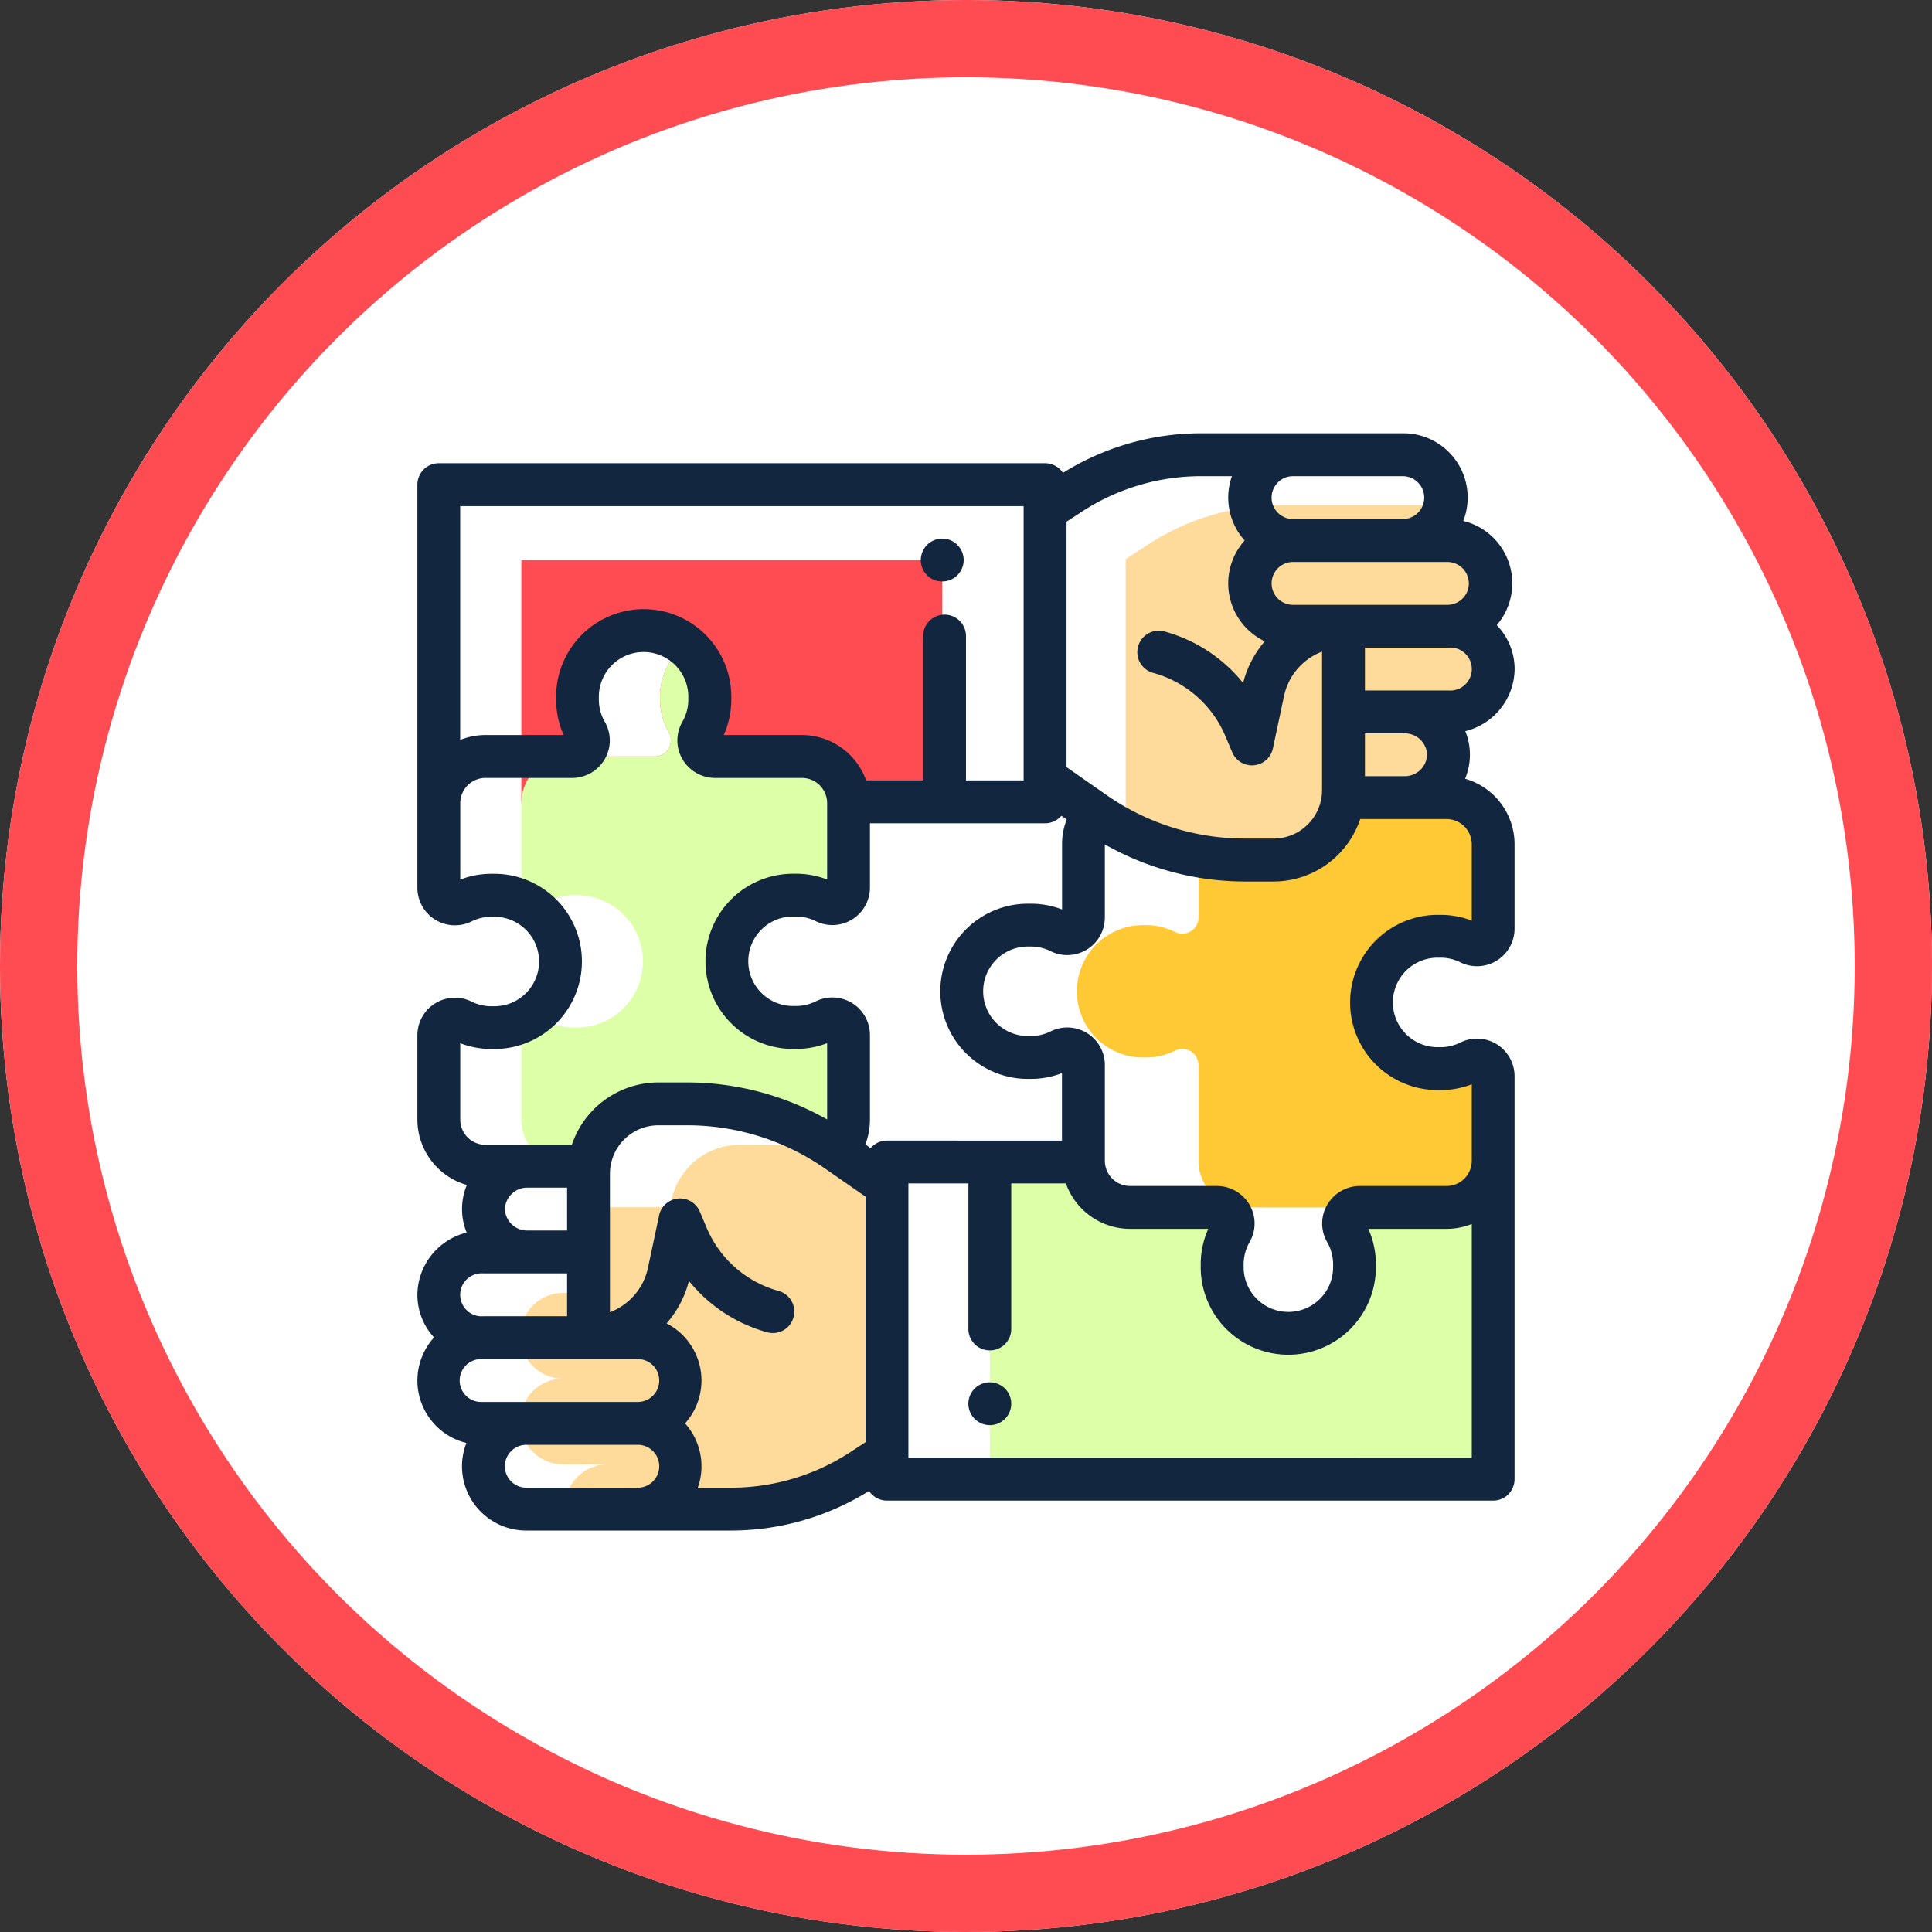 <svg xmlns="http://www.w3.org/2000/svg" width="125" height="125" viewBox="0 0 125 125">
  <rect x="0" y="0" width="125" height="125" fill="#333333" stroke="none"/>
  <g id="Grupo_58407" data-name="Grupo 58407" transform="translate(-895 -654)">
    <g id="Elipse_4178" data-name="Elipse 4178" transform="translate(895 654)" fill="#fff" stroke="#ff4b52" stroke-width="5">
      <circle cx="62.5" cy="62.5" r="62.5" stroke="none"/>
      <circle cx="62.5" cy="62.5" r="60" fill="none"/>
    </g>
    <g id="rompecabezas" transform="translate(922.005 682.033)">
      <path id="Trazado_103712" data-name="Trazado 103712" d="M255.319,342.961h-5.611a1.045,1.045,0,0,0-.914,1.558,4.258,4.258,0,0,1,.567,2.13v.178a4.281,4.281,0,0,1-4.281,4.281h0a4.281,4.281,0,0,1-4.281-4.281v-.178a4.258,4.258,0,0,1,.567-2.13,1.045,1.045,0,0,0-.914-1.558h-5.611a3.017,3.017,0,0,1-3.016-2.938H219.113v20.521h39.223V340.023h0A3.017,3.017,0,0,1,255.319,342.961Z" transform="translate(-188.732 -292.875)" fill="#ddffa7"/>
      <path id="Trazado_103713" data-name="Trazado 103713" d="M315.589,173.023v4.738a1.045,1.045,0,0,1-1.5.942,4.262,4.262,0,0,0-1.909-.449H312a4.281,4.281,0,0,0-4.281,4.281h0A4.281,4.281,0,0,0,312,186.816h.178a4.262,4.262,0,0,0,1.909-.449,1.045,1.045,0,0,1,1.5.942v6.19a3.018,3.018,0,0,0,3.018,3.018h5.611a1.05,1.05,0,0,0,1.81,0h5.611a3.018,3.018,0,0,0,3.018-3.018v-5.467a1.045,1.045,0,0,0-1.5-.942,4.261,4.261,0,0,1-1.909.449h-.178a4.281,4.281,0,0,1-4.281-4.281h0a4.281,4.281,0,0,1,4.281-4.281h.178a4.262,4.262,0,0,1,1.909.449,1.045,1.045,0,0,0,1.5-.942v-5.46a3.017,3.017,0,0,0-3.018-3.018H318.606A3.017,3.017,0,0,0,315.589,173.023Z" transform="translate(-265.051 -146.431)" fill="#ffc935"/>
      <rect id="Rectángulo_6129" data-name="Rectángulo 6129" width="33.886" height="15.643" transform="translate(6.725 8.205)" fill="#ff4b52"/>
      <path id="Trazado_103714" data-name="Trazado 103714" d="M78.482,98.622a4.258,4.258,0,0,1-.567-2.13v-.178a4.272,4.272,0,0,1,1.612-3.346,4.262,4.262,0,0,0-2.669-.935h0a4.281,4.281,0,0,0-4.281,4.281v.178a4.258,4.258,0,0,0,.567,2.13,1.045,1.045,0,0,1-.914,1.558h5.338A1.045,1.045,0,0,0,78.482,98.622Z" transform="translate(-62.215 -79.271)" fill="#fff"/>
      <path id="Trazado_103715" data-name="Trazado 103715" d="M69.33,130.882a3.005,3.005,0,0,0,.343-1.4v-5.467a1.045,1.045,0,0,0-1.5-.942,4.262,4.262,0,0,1-1.909.449h-.178a4.281,4.281,0,0,1-4.281-4.281h0a4.281,4.281,0,0,1,4.281-4.281h.178a4.262,4.262,0,0,1,1.909.449,1.045,1.045,0,0,0,1.5-.942v-5.46a3.018,3.018,0,0,0-3.018-3.018H61.045a1.045,1.045,0,0,1-.914-1.558,4.258,4.258,0,0,0,.567-2.13v-.178a4.272,4.272,0,0,0-1.612-3.346,4.272,4.272,0,0,0-1.612,3.346v.178a4.258,4.258,0,0,0,.567,2.13,1.045,1.045,0,0,1-.914,1.558H51.518a3.018,3.018,0,0,0-3.018,3.018v5.467a1.045,1.045,0,0,0,1.5.942,4.262,4.262,0,0,1,1.909-.449h.178a4.281,4.281,0,0,1,4.281,4.281h0a4.281,4.281,0,0,1-4.281,4.281h-.178A4.262,4.262,0,0,1,50,123.081a1.045,1.045,0,0,0-1.5.942v5.46a3.018,3.018,0,0,0,3.018,3.018H66.656A3.017,3.017,0,0,0,69.33,130.882Z" transform="translate(-41.775 -85.079)" fill="#ddffa7"/>
      <rect id="Rectángulo_6130" data-name="Rectángulo 6130" width="6.655" height="20.521" transform="translate(33.955 3.327)" fill="#fff"/>
      <path id="Trazado_103716" data-name="Trazado 103716" d="M354.08,39.174h-.4a2.781,2.781,0,0,0,.4-.032,2.759,2.759,0,0,0-2.73-3.244h-2.887a2.772,2.772,0,0,0,2.725-2.27H340.455a15.535,15.535,0,0,0-8.495,2.528l-1.458.952V54.672l.548.381a17.085,17.085,0,0,0,7.04,1.52h1.831a4.521,4.521,0,0,0,4.521-4.521l.04.486h3.871a2.775,2.775,0,1,0,0-5.546h2.887a2.775,2.775,0,1,0,0-5.546h.114A2.772,2.772,0,0,0,354.08,39.174Z" transform="translate(-284.677 -28.963)" fill="#feda9b"/>
      <path id="Trazado_103717" data-name="Trazado 103717" d="M18.039,330.67h.114a2.775,2.775,0,1,1,0-5.546H21.04a2.775,2.775,0,1,1,0-5.546h3.871l.04.486a4.521,4.521,0,0,1,4.521-4.521H31.3a17.082,17.082,0,0,1,4.963.739l-.485-.337a17.085,17.085,0,0,0-9.744-3.051H24.206a4.521,4.521,0,0,0-4.521,4.521l-.04-.486H15.774a2.775,2.775,0,1,0,0,5.546H12.887a2.775,2.775,0,1,0,0,5.546h-.114a2.773,2.773,0,1,0,0,5.546h2.5c0-.042-.006-.082-.006-.124A2.773,2.773,0,0,1,18.039,330.67Z" transform="translate(-8.613 -269.507)" fill="#fff"/>
      <g id="Grupo_57479" data-name="Grupo 57479" transform="translate(6.652 46.035)">
        <path id="Trazado_103718" data-name="Trazado 103718" d="M48.024,462c0,.01,0,.02,0,.03a2.775,2.775,0,0,1,.386-.03Z" transform="translate(-48.018 -443.972)" fill="#feda9b"/>
        <path id="Trazado_103719" data-name="Trazado 103719" d="M55.548,355.567H61.6a15.535,15.535,0,0,0,8.494-2.528l1.458-.952V334.524l-2.576-1.789A17.08,17.08,0,0,0,64.017,332H62.185a4.521,4.521,0,0,0-4.521,4.521l-.04-.486H53.753a2.775,2.775,0,1,0,0,5.546H50.866a2.775,2.775,0,1,0,0,5.546h-.114a2.773,2.773,0,0,0-2.773,2.773c0,.042,0,.083.006.124h.388a2.794,2.794,0,0,0-.386.03,2.771,2.771,0,0,0,2.765,2.619h2.887a2.773,2.773,0,0,0-2.773,2.773c0,.042,0,.083.006.124h4.675Z" transform="translate(-47.979 -331.996)" fill="#feda9b"/>
      </g>
      <rect id="Rectángulo_6131" data-name="Rectángulo 6131" width="6.655" height="20.521" transform="translate(30.38 47.148)" fill="#fff"/>
      <path id="Trazado_103720" data-name="Trazado 103720" d="M70.991,15.255a4.084,4.084,0,0,0-1.156-2.841,4.155,4.155,0,0,0-2.167-6.745A4.157,4.157,0,0,0,63.791,0H50.714a16.874,16.874,0,0,0-8.947,2.562,1.385,1.385,0,0,0-1.158-.624H1.387A1.387,1.387,0,0,0,0,3.327V23.848c0,.009,0,.018,0,.027s0,.035,0,.053V29.4a2.431,2.431,0,0,0,3.51,2.182,2.861,2.861,0,0,1,1.29-.3h.178a2.894,2.894,0,1,1,0,5.789H4.8a2.862,2.862,0,0,1-1.29-.3A2.431,2.431,0,0,0,0,38.944V44.4a4.411,4.411,0,0,0,3.2,4.235,4.042,4.042,0,0,0-.013,3.079A4.188,4.188,0,0,0,0,55.741,4.08,4.08,0,0,0,1.077,58.5,4.156,4.156,0,0,0,3.17,65.327a4.157,4.157,0,0,0,3.876,5.666h13.23a16.874,16.874,0,0,0,8.947-2.562,1.385,1.385,0,0,0,1.158.624H69.6a1.387,1.387,0,0,0,1.387-1.387V47.148c0-.009,0-.018,0-.027s0-.035,0-.053V41.6a2.431,2.431,0,0,0-3.51-2.182,2.861,2.861,0,0,1-1.29.3h-.178a2.894,2.894,0,1,1,0-5.789h.178a2.862,2.862,0,0,1,1.29.3,2.431,2.431,0,0,0,3.51-2.182v-5.46a4.411,4.411,0,0,0-3.2-4.235,4.042,4.042,0,0,0,.013-3.079A4.188,4.188,0,0,0,70.991,15.255ZM66.678,11.1H56.617a1.387,1.387,0,0,1,0-2.773H66.678a1.387,1.387,0,0,1,0,2.773ZM65.331,20.8a1.448,1.448,0,0,1-1.5,1.387H61.306V19.415H63.83A1.449,1.449,0,0,1,65.331,20.8ZM56.77,2.776h7.022a1.387,1.387,0,0,1,0,2.773H56.617a1.387,1.387,0,0,1,0-2.773Zm-6.056,0H52.7a4.15,4.15,0,0,0,.824,4.16,4.155,4.155,0,0,0,1.3,6.524,6.66,6.66,0,0,0-1.4,2.694,9.866,9.866,0,0,0-5.089-3.331A1.387,1.387,0,0,0,47.6,15.5,7.105,7.105,0,0,1,52.28,19.6l.439,1.039a1.386,1.386,0,0,0,2.633-.252l.722-3.4a3.951,3.951,0,0,1,2.458-2.86v8.964A3.138,3.138,0,0,1,55.4,26.223H53.567a15.627,15.627,0,0,1-8.954-2.8L42,21.6V5.72l.981-.641A14.114,14.114,0,0,1,50.714,2.776ZM39.5,41.771h.178a5.613,5.613,0,0,0,2.026-.373v4.364H30.381a1.383,1.383,0,0,0-1.054.487l-.346-.24a4.425,4.425,0,0,0,.3-1.6V38.937a2.431,2.431,0,0,0-3.51-2.182,2.859,2.859,0,0,1-1.29.3h-.178a2.894,2.894,0,0,1,0-5.789h.178a2.862,2.862,0,0,1,1.29.3,2.431,2.431,0,0,0,3.51-2.182V25.235H40.61a1.383,1.383,0,0,0,1.054-.487l.346.24a4.386,4.386,0,0,0-.3,1.6V30.81a5.611,5.611,0,0,0-2.026-.373H39.5a5.667,5.667,0,1,0,0,11.335ZM39.223,4.714V22.461H35.494V13.083a1.387,1.387,0,0,0-2.773,0v9.379H29.033a4.411,4.411,0,0,0-4.152-2.938H19.822a5.674,5.674,0,0,0,.488-2.3v-.178a5.667,5.667,0,0,0-11.335,0v.178a5.674,5.674,0,0,0,.488,2.3H4.4a4.378,4.378,0,0,0-1.631.314V4.714ZM2.773,39.464a5.611,5.611,0,0,0,2.026.373h.178a5.667,5.667,0,1,0,0-11.335H4.8a5.611,5.611,0,0,0-2.026.373V23.928A1.633,1.633,0,0,1,4.4,22.3h5.611a2.446,2.446,0,0,0,2.111-1.218,2.4,2.4,0,0,0,0-2.418,2.888,2.888,0,0,1-.382-1.439v-.178a2.894,2.894,0,1,1,5.789,0v.178a2.889,2.889,0,0,1-.382,1.439,2.4,2.4,0,0,0,0,2.418A2.446,2.446,0,0,0,19.27,22.3H24.88a1.633,1.633,0,0,1,1.631,1.631v4.94a5.611,5.611,0,0,0-2.026-.373h-.178a5.667,5.667,0,0,0,0,11.335h.178a5.613,5.613,0,0,0,2.026-.373v4.936A18.373,18.373,0,0,0,17.424,42H15.593a5.917,5.917,0,0,0-5.6,4.035H4.4A1.633,1.633,0,0,1,2.773,44.4ZM5.66,50.195a1.448,1.448,0,0,1,1.5-1.387H9.685v2.773H7.161A1.449,1.449,0,0,1,5.66,50.195Zm-1.387,4.16H9.685v2.773H4.273a1.391,1.391,0,1,1,0-2.773ZM4.16,59.9H14.221a1.387,1.387,0,1,1,0,2.773H4.16a1.387,1.387,0,1,1,0-2.773Zm1.5,6.933a1.388,1.388,0,0,1,1.387-1.387h7.175a1.387,1.387,0,1,1,0,2.773H7.047A1.388,1.388,0,0,1,5.66,66.833ZM20.277,68.22H18.142a4.15,4.15,0,0,0-.824-4.16,4.154,4.154,0,0,0-1.195-6.47,6.663,6.663,0,0,0,1.446-2.748,9.866,9.866,0,0,0,5.089,3.33,1.387,1.387,0,0,0,.736-2.674,7.105,7.105,0,0,1-4.684-4.105l-.439-1.039a1.386,1.386,0,0,0-2.633.252l-.722,3.4a3.95,3.95,0,0,1-2.458,2.86V47.908a3.138,3.138,0,0,1,3.135-3.135h1.832a15.628,15.628,0,0,1,8.954,2.8l2.617,1.817V65.276l-.981.641A14.114,14.114,0,0,1,20.277,68.22Zm11.491-1.938V48.535H35.65v9.379a1.387,1.387,0,1,0,2.773,0V48.535h3.535a4.411,4.411,0,0,0,4.152,2.938h5.059a5.674,5.674,0,0,0-.488,2.3v.178a5.667,5.667,0,0,0,11.335,0v-.178a5.676,5.676,0,0,0-.488-2.3h5.059a4.378,4.378,0,0,0,1.631-.314V66.282Zm36.45-34.75a5.611,5.611,0,0,0-2.026-.373h-.178a5.667,5.667,0,0,0,0,11.335h.178a5.611,5.611,0,0,0,2.026-.373v4.948A1.633,1.633,0,0,1,66.587,48.7H60.976a2.446,2.446,0,0,0-2.111,1.218,2.4,2.4,0,0,0,0,2.418,2.888,2.888,0,0,1,.382,1.439v.178a2.894,2.894,0,0,1-5.789,0v-.178a2.889,2.889,0,0,1,.382-1.439,2.4,2.4,0,0,0,0-2.418A2.446,2.446,0,0,0,51.721,48.7H46.11a1.633,1.633,0,0,1-1.631-1.631v-6.19a2.431,2.431,0,0,0-3.51-2.182,2.859,2.859,0,0,1-1.29.3H39.5a2.894,2.894,0,0,1,0-5.789h.178a2.862,2.862,0,0,1,1.29.3,2.431,2.431,0,0,0,3.51-2.182V26.6A18.372,18.372,0,0,0,53.567,29H55.4A5.917,5.917,0,0,0,61,24.961h5.587a1.633,1.633,0,0,1,1.631,1.631Zm-1.5-14.891H61.306V13.868h5.411a1.391,1.391,0,1,1,0,2.773Z" fill="#12263f"/>
      <path id="Trazado_103721" data-name="Trazado 103721" d="M234.987,51.075a1.406,1.406,0,0,0,.3.449,1.394,1.394,0,0,0,.211.173,1.479,1.479,0,0,0,.24.128A1.4,1.4,0,0,0,236,51.9a1.378,1.378,0,0,0,.272.026,1.364,1.364,0,0,0,.27-.026,1.4,1.4,0,0,0,.259-.079,1.468,1.468,0,0,0,.24-.128,1.4,1.4,0,0,0,.211-.173,1.327,1.327,0,0,0,.172-.211,1.416,1.416,0,0,0,.128-.238,1.4,1.4,0,0,0,.079-.259,1.339,1.339,0,0,0,0-.542,1.4,1.4,0,0,0-.079-.259,1.485,1.485,0,0,0-.128-.24,1.346,1.346,0,0,0-.383-.383,1.479,1.479,0,0,0-.24-.128,1.4,1.4,0,0,0-.259-.079,1.372,1.372,0,0,0-.542,0,1.4,1.4,0,0,0-.259.079,1.469,1.469,0,0,0-.24.128,1.393,1.393,0,0,0-.211.172,1.392,1.392,0,0,0-.3.451,1.4,1.4,0,0,0-.079.259,1.338,1.338,0,0,0,0,.542A1.4,1.4,0,0,0,234.987,51.075Z" transform="translate(-202.313 -42.339)" fill="#12263f"/>
      <path id="Trazado_103722" data-name="Trazado 103722" d="M259.777,443.7a1.4,1.4,0,0,0-.512-.623,1.5,1.5,0,0,0-.239-.126,1.3,1.3,0,0,0-.259-.079,1.371,1.371,0,0,0-.542,0,1.3,1.3,0,0,0-.259.079,1.456,1.456,0,0,0-.24.126,1.491,1.491,0,0,0-.211.173,1.383,1.383,0,0,0,.211,2.132,1.471,1.471,0,0,0,.24.128,1.3,1.3,0,0,0,.259.079,1.377,1.377,0,0,0,.27.028,1.387,1.387,0,0,0,1.387-1.387,1.375,1.375,0,0,0-.026-.27A1.444,1.444,0,0,0,259.777,443.7Z" transform="translate(-221.46 -381.443)" fill="#12263f"/>
    </g>
  </g>
</svg>
